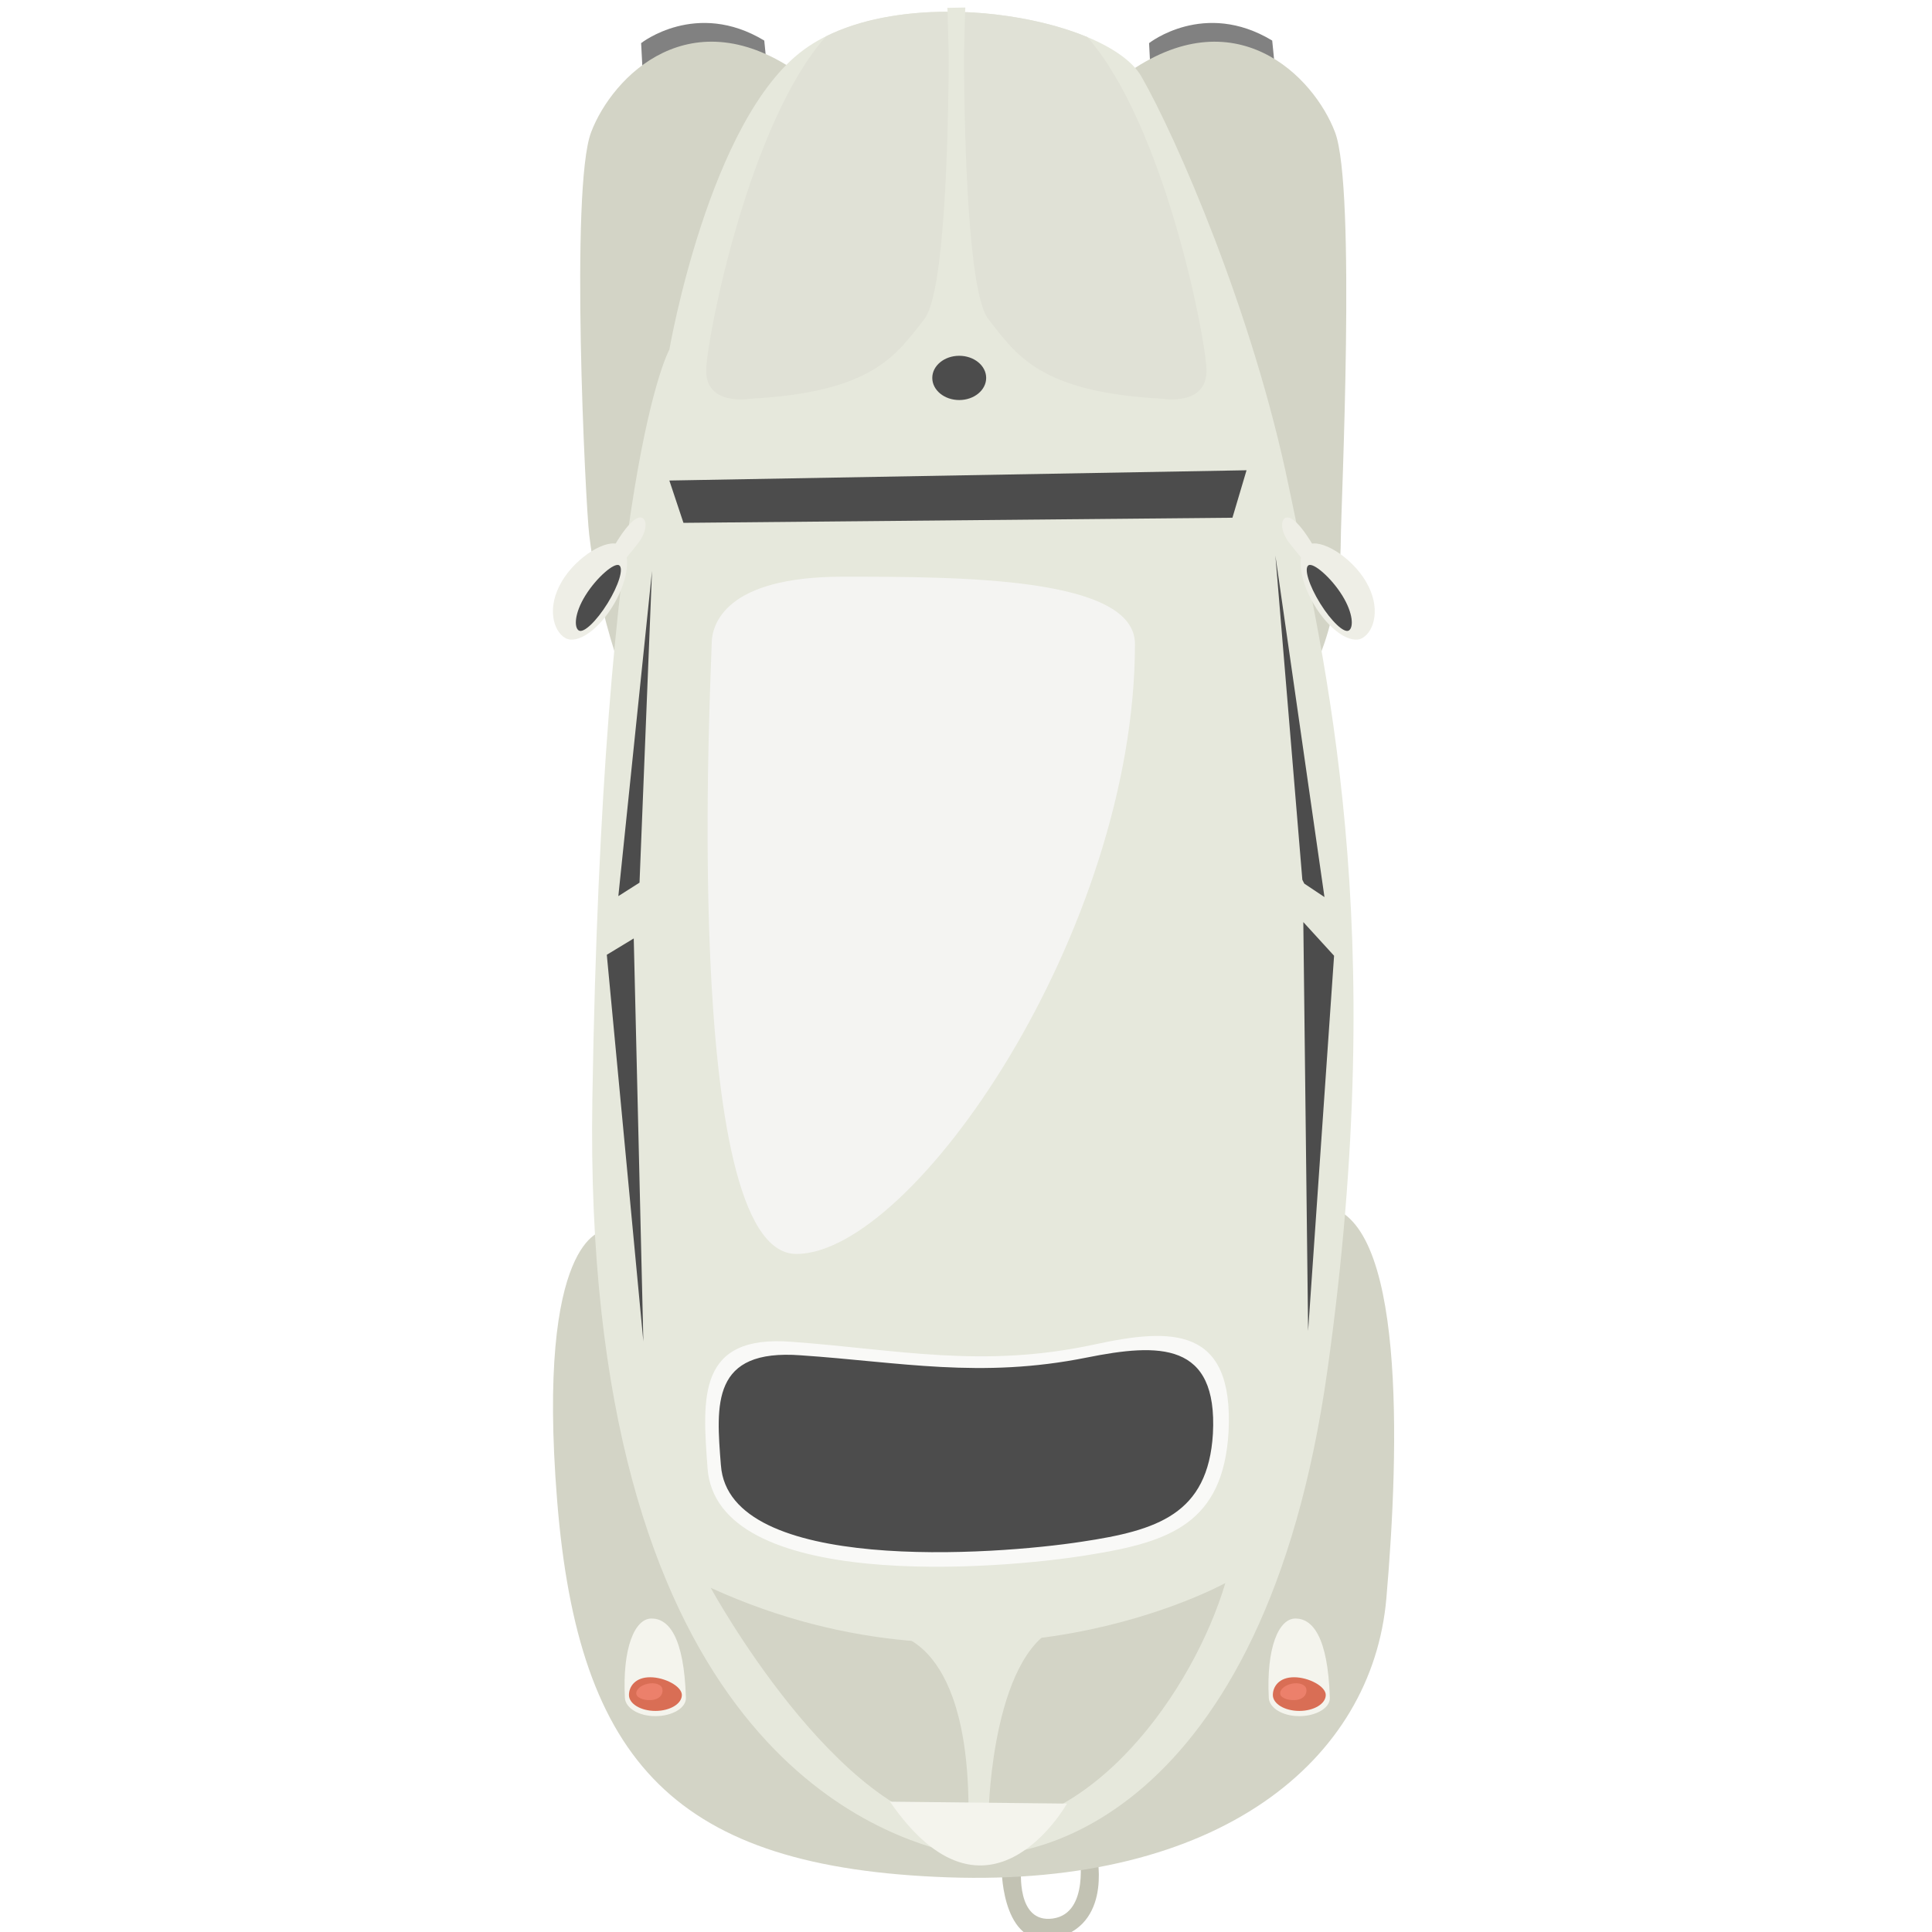 <?xml version="1.0" encoding="UTF-8"?>
<svg id="Layer_1" data-name="Layer 1" xmlns="http://www.w3.org/2000/svg" xmlns:xlink="http://www.w3.org/1999/xlink" viewBox="0 0 335.3 770.07" width="50" height="50">
  <defs>
    <style>
      .cls-1 {
        filter: url(#drop-shadow-1);
      }

      .cls-2 {
        fill: #ec806b;
      }

      .cls-3 {
        fill: #d96e55;
      }

      .cls-4 {
        fill: #e0e1d6;
      }

      .cls-5 {
        fill: #f9f9f7;
      }

      .cls-6 {
        fill: #f4f4ed;
      }

      .cls-7 {
        fill: #818181;
      }

      .cls-8 {
        fill: #d3d4c6;
      }

      .cls-9 {
        fill: #c2c2b3;
      }

      .cls-10 {
        fill: #eeeee6;
      }

      .cls-11 {
        fill: #f4f4f2;
      }

      .cls-12 {
        fill: #4c4c4c;
      }

      .cls-13 {
        fill: #e6e8dc;
      }
    </style>
    <filter id="drop-shadow-1" x="-3.19" y="-3.23" width="347.52" height="782.4" filterUnits="userSpaceOnUse">
      <feOffset dx="3" dy="3"/>
      <feGaussianBlur result="blur" stdDeviation="2"/>
      <feFlood flood-color="#000" flood-opacity=".3"/>
      <feComposite in2="blur" operator="in"/>
      <feComposite in="SourceGraphic"/>
    </filter>
  </defs>
  <g class="cls-1">
    <g>
      <g>
        <g>
          <g>
            <path class="cls-9" d="M186.64,741.92s-2.11,21.87,12.66,19.77c14.78-2.1,10.55-26.08,10.55-26.08l6.69-.84s7.04,28.18-15.13,34.5c-22.16,6.31-22.51-26.5-22.51-26.5l7.74-.84Z"/>
            <path class="cls-8" d="M20.08,487.61s-26.84,2.3-18.41,107.36c8.44,105.06,47.55,146.47,155.68,150.31,108.13,3.83,169.23-46.52,174.85-111.2,5.25-60.37,7.67-153.37-25.31-156.44-32.97-3.07-286.81,9.97-286.81,9.97Z"/>
            <path class="cls-7" d="M238.13,23.9l-.51-9.71s21.99-17.39,49.08-1.02l1.02,10.22-49.59.51Z"/>
            <path class="cls-7" d="M35.67,23.9l-.51-9.71s21.99-17.39,49.08-1.02l1.02,10.22-49.6.51Z"/>
            <path class="cls-8" d="M298.46,272.38s15.34-20.45,15.59-60.84c.08-12.69,6.14-139.57-2.3-161.81-8.43-22.24-39.88-54.45-83.59-23.01-43.71,31.44,70.3,245.66,70.3,245.66Z"/>
            <path class="cls-8" d="M25.7,260.1s-7.92-21.98-11.25-50.1c-1.49-12.61-7.67-138.04.77-160.28C23.65,27.48,55.09-4.73,98.8,26.71c43.71,31.44-73.1,233.39-73.1,233.39Z"/>
            <path class="cls-13" d="M46.41,136.38s15.84-92.03,53.68-119.63c37.83-27.61,120.66-13.29,134.46,10.74,13.81,24.03,44.48,94.07,58.79,163.6,14.31,69.53,40.39,174.33,15.34,352.26-25.05,177.92-119.12,199.9-151.34,191.72-32.21-8.18-145.71-48.57-141.62-300.11,4.09-251.54,30.67-298.57,30.67-298.57Z"/>
            <polygon class="cls-12" points="46.41 188.53 52.03 205.4 270.85 203.36 276.47 184.44 46.41 188.53"/>
            <path class="cls-5" d="M61.62,581.94c-2.05-27.86-4.09-53.17,33.74-50.1,41.92,3.07,75.79,10.73,120.65,1.02,30.66-6.64,55.35-7.28,53.3,34.64-2.04,36.81-23.65,44.1-55.35,49.21-36.81,6.13-149.03,14.82-152.35-34.77"/>
            <polygon class="cls-12" points="301.01 527.49 311.36 377.95 299.1 364.53 301.01 527.49"/>
            <polyline class="cls-12" points="299.48 349.19 307.53 354.56 287.97 218.44 298.71 347.66"/>
            <polygon class="cls-12" points="39.5 224.57 34.52 348.81 26.08 354.18 39.5 224.57"/>
            <polygon class="cls-12" points="21.48 377.56 32.22 371.05 36.05 531.71 21.48 377.56"/>
            <g>
              <path class="cls-6" d="M53.01,673.73c.12,4.03-5.44,7.3-12.16,7.3s-11.95-3.27-12.16-7.3c-1.03-19.82,3.9-31.61,10.61-31.61s12.97,7.07,13.71,31.61Z"/>
              <path class="cls-3" d="M51.39,672.62c0,3.49-4.72,6.33-10.54,6.33s-10.54-2.84-10.54-6.33,2.61-7.09,8.44-7.09,12.65,3.6,12.65,7.09Z"/>
              <path class="cls-2" d="M33.26,672.31c-.36-1.72,1.67-3.59,4.53-4.2,2.86-.6,5.47.3,5.83,2.02.36,1.72-.54,3.76-3.41,4.36-2.86.6-6.59-.46-6.95-2.17Z"/>
            </g>
            <g>
              <path class="cls-6" d="M309.66,673.73c.12,4.03-5.44,7.3-12.16,7.3s-11.95-3.27-12.16-7.3c-1.03-19.82,3.9-31.61,10.61-31.61s12.97,7.07,13.71,31.61Z"/>
              <path class="cls-3" d="M308.04,672.62c0,3.49-4.72,6.33-10.54,6.33s-10.54-2.84-10.54-6.33,2.61-7.09,8.44-7.09,12.65,3.6,12.65,7.09Z"/>
              <path class="cls-2" d="M289.92,672.31c-.36-1.72,1.67-3.59,4.53-4.2,2.86-.6,5.47.3,5.83,2.02.36,1.72-.55,3.76-3.41,4.36-2.86.6-6.59-.46-6.95-2.17Z"/>
            </g>
          </g>
          <g>
            <path class="cls-4" d="M78.49,155.94c49.08-2.56,58.28-17.39,69.53-31.7,8.08-10.29,9.56-71.03,9.76-104.38l-.46-18.17c-17.44.03-34.75,2.96-48.46,9.8-30.5,34.23-47.28,118.75-47.76,132.69-.51,14.83,17.38,11.76,17.38,11.76Z"/>
            <path class="cls-4" d="M173.58,124.24c11.25,14.32,20.45,29.14,69.53,31.7,0,0,17.89,3.06,17.38-11.76-.47-13.9-17.15-97.97-47.48-132.4-13.3-5.54-30.83-9.2-48.73-9.95l-.46,18.03c.2,33.35,1.68,94.09,9.76,104.38Z"/>
          </g>
          <polygon class="cls-13" points="157.32 1.68 157.22 .13 164.38 0 164.28 1.82 161.06 6.65 157.32 1.68"/>
        </g>
        <path class="cls-11" d="M231.99,253.71c0,114.27-88.38,243.1-134.97,243.1s-33.74-235.05-33.74-243.1,5.56-26.84,52.15-26.84,116.57,0,116.57,26.84Z"/>
      </g>
      <path class="cls-12" d="M172.69,147.63c0,4.87-4.81,8.82-10.74,8.82s-10.74-3.95-10.74-8.82,4.81-8.82,10.74-8.82,10.74,3.95,10.74,8.82Z"/>
      <g>
        <path class="cls-10" d="M23.46,216.33s6.52-12.21,10.93-13.04c3.04-.57,3.83,4.73-.38,10.16-6.39,8.24-8.63,9.97-8.63,9.97l-1.92-7.09Z"/>
        <path class="cls-10" d="M3.46,228.92c-5.99,10.23-3.33,19.58,1.42,22.36,4.75,2.78,13.46-3.26,19.45-13.5,5.99-10.23,7-20.79,2.24-23.57-4.75-2.78-17.12,4.46-23.12,14.7Z"/>
        <path class="cls-12" d="M12.97,234.31c-4.45,7.18-4.56,12.78-2.67,13.99,1.89,1.21,7.02-3.64,11.47-10.81,4.44-7.18,6.52-13.97,4.63-15.17-1.89-1.21-8.98,4.82-13.43,12Z"/>
      </g>
      <g>
        <path class="cls-10" d="M304.11,216.33s-6.52-12.21-10.93-13.04c-3.04-.57-3.84,4.73.38,10.16,6.4,8.24,8.63,9.97,8.63,9.97l1.91-7.09Z"/>
        <path class="cls-10" d="M324.12,228.92c5.99,10.23,3.33,19.58-1.42,22.36-4.75,2.78-13.46-3.26-19.45-13.5-5.99-10.23-6.99-20.79-2.24-23.57s17.12,4.46,23.11,14.7Z"/>
        <path class="cls-12" d="M314.6,234.31c4.44,7.18,4.56,12.78,2.67,13.99-1.89,1.21-7.02-3.64-11.47-10.81-4.45-7.18-6.52-13.97-4.64-15.17,1.89-1.21,8.98,4.82,13.44,12Z"/>
      </g>
      <path class="cls-12" d="M66.96,581.07c-1.93-24.39-3.86-46.54,31.86-43.86,39.59,2.69,71.57,9.4,113.92.9,28.95-5.81,52.26-6.38,50.33,30.32-1.93,32.22-22.32,38.59-52.25,43.07-34.76,5.37-140.72,12.98-143.85-30.43"/>
    </g>
    <path class="cls-8" d="M62.89,629.87s50.61,92.79,101.23,95.86c50.61,3.07,91.26-55.21,103.91-97.77,0,0-94.33,52.53-205.14,1.92Z"/>
    <path class="cls-13" d="M133.45,647.89s32.21-.77,32.21,70.94l8.05-.38s1.53-66.34,30.67-74.01c0,0-58.28-15.34-70.94,3.45Z"/>
    <path class="cls-6" d="M134.34,715.12l70.56.77s-31.44,55.98-70.56-.77Z"/>
  </g>
</svg>